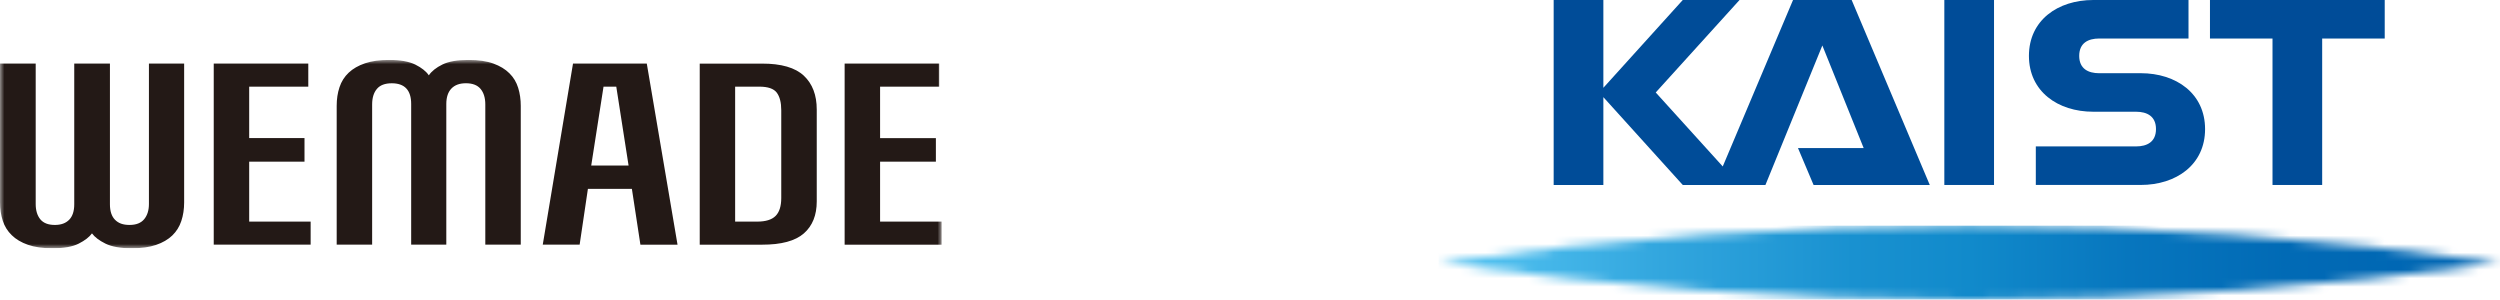 <svg width="292" height="35" viewBox="0 0 292 35" fill="none" xmlns="http://www.w3.org/2000/svg">
<g clip-path="url(#clip0_498_9778)">
<mask id="mask0_498_9778" style="mask-type:luminance" maskUnits="userSpaceOnUse" x="0" y="7" width="110" height="22">
<path d="M110 7H0V29H110V7Z" fill="white"/>
</mask>
<g mask="url(#mask0_498_9778)">
<path d="M8.672 23.858C8.672 24.664 8.473 25.268 8.078 25.669C7.68 26.074 7.127 26.273 6.406 26.273C5.634 26.273 5.068 26.054 4.706 25.612C4.348 25.171 4.169 24.579 4.169 23.829V7.421H0V23.635C0 24.405 0.107 25.114 0.319 25.77C0.53 26.427 0.88 26.994 1.37 27.468C1.855 27.946 2.488 28.319 3.261 28.591C4.033 28.862 4.993 29 6.131 29C7.457 29 8.477 28.818 9.197 28.453C9.914 28.088 10.431 27.691 10.742 27.258C11.056 27.687 11.578 28.088 12.315 28.453C13.051 28.818 14.082 29 15.408 29C16.511 29 17.451 28.87 18.223 28.607C18.996 28.343 19.625 27.979 20.114 27.513C20.6 27.043 20.958 26.48 21.177 25.815C21.4 25.15 21.508 24.425 21.508 23.639V7.421H17.395V23.829C17.395 24.559 17.212 25.15 16.842 25.6C16.471 26.05 15.902 26.273 15.13 26.273C14.357 26.273 13.828 26.07 13.434 25.669C13.039 25.268 12.84 24.664 12.84 23.858V7.421H8.672V23.858ZM24.964 28.579H36.283V25.88H29.105V18.881H35.566V16.13H29.105V10.12H36.008V7.421H24.964V28.579ZM48.017 28.579H52.129V12.142C52.129 11.356 52.328 10.757 52.723 10.343C53.117 9.93 53.682 9.723 54.419 9.723C55.191 9.723 55.761 9.942 56.131 10.384C56.497 10.825 56.684 11.429 56.684 12.195V28.575H60.825V12.365C60.825 11.616 60.725 10.915 60.522 10.258C60.319 9.602 59.981 9.034 59.499 8.56C59.021 8.082 58.396 7.701 57.62 7.421C56.851 7.142 55.884 7 54.725 7C53.419 7 52.4 7.178 51.675 7.535C50.947 7.892 50.417 8.313 50.087 8.799C49.772 8.333 49.251 7.916 48.514 7.547C47.774 7.182 46.754 7 45.449 7C44.346 7 43.406 7.13 42.634 7.393C41.861 7.656 41.224 8.021 40.73 8.487C40.233 8.957 39.874 9.521 39.655 10.185C39.432 10.85 39.325 11.575 39.325 12.361V28.575H43.466V12.199C43.466 11.433 43.649 10.825 44.019 10.388C44.385 9.946 44.967 9.727 45.759 9.727C47.268 9.727 48.025 10.534 48.025 12.142V28.579H48.017ZM69.055 19.335L70.492 10.12H71.981L73.418 19.335H69.055ZM73.805 22.062L74.8 28.583H79.136L75.544 7.421H66.928L63.393 28.579H67.701L68.668 22.058H73.805V22.062ZM95.396 12.791C95.396 11.105 94.894 9.788 93.891 8.844C92.888 7.9 91.255 7.425 88.99 7.425H81.728V28.583H88.99C91.255 28.583 92.888 28.141 93.891 27.262C94.894 26.382 95.396 25.134 95.396 23.525V12.787V12.791ZM85.868 10.12H88.683C89.695 10.12 90.375 10.355 90.726 10.821C91.076 11.291 91.251 11.972 91.251 12.872V23.128C91.251 24.084 91.028 24.782 90.586 25.223C90.144 25.665 89.428 25.884 88.432 25.884H85.864V10.12H85.868ZM98.653 28.583H110V25.884H102.794V18.885H109.311V16.134H102.794V10.12H109.697V7.421H98.653V28.579V28.583Z" fill="#231916"/>
</g>
</g>
<g clip-path="url(#clip1_498_9778)">
<path d="M232.902 0H227.098V21.605H232.902V0Z" fill="#004C98"/>
<path d="M258.124 0V4.501H265.429V21.605H271.23V4.501H278.535V0H258.124Z" fill="#004C98"/>
<path d="M250.04 8.552H245.186C243.898 8.552 242.852 8.027 242.852 6.525C242.852 5.023 243.898 4.498 245.186 4.498H255.617V0H244.496C240.345 0 236.979 2.37 236.979 6.525C236.979 10.679 240.345 13.05 244.496 13.05H249.487C250.776 13.05 251.819 13.578 251.819 15.077C251.819 16.576 250.776 17.101 249.487 17.101H237.783V21.602H250.037C254.188 21.602 257.553 19.237 257.553 15.08C257.553 10.922 254.188 8.549 250.037 8.549" fill="#004C98"/>
<path d="M209.426 0L201.217 19.441L193.39 10.801L203.177 0H196.547L187.273 10.255V0H181.468V21.605H187.273V11.347L196.547 21.605H206.202L212.85 5.311L217.676 17.292H210.003L211.826 21.605H225.398L216.274 0H209.426Z" fill="#004C98"/>
<mask id="mask1_498_9778" style="mask-type:luminance" maskUnits="userSpaceOnUse" x="168" y="26" width="124" height="9">
<path d="M168 30.678C188.255 33.525 208.954 35 230 35C251.046 35 271.749 33.525 292 30.678C271.745 27.832 251.049 26.357 230 26.357C208.951 26.357 188.255 27.832 168 30.678Z" fill="white"/>
</mask>
<g mask="url(#mask1_498_9778)">
<path d="M292 26.357H168V35H292V26.357Z" fill="url(#paint0_linear_498_9778)"/>
</g>
</g>
<defs>
<linearGradient id="paint0_linear_498_9778" x1="168.121" y1="30.732" x2="292.003" y2="30.732" gradientUnits="userSpaceOnUse">
<stop stop-color="#4DBEEE"/>
<stop offset="0.05" stop-color="#4DBEEE"/>
<stop offset="0.21" stop-color="#32A6DE"/>
<stop offset="0.39" stop-color="#1991D0"/>
<stop offset="0.5" stop-color="#118ACB"/>
<stop offset="0.65" stop-color="#0776BE"/>
<stop offset="0.8" stop-color="#016AB5"/>
<stop offset="0.95" stop-color="#0066B3"/>
<stop offset="1" stop-color="#0066B3"/>
</linearGradient>
<clipPath id="clip0_498_9778">
<rect width="110" height="22" fill="white" transform="translate(0 7)"/>
</clipPath>
<clipPath id="clip1_498_9778">
<rect width="124" height="35" fill="white" transform="translate(168)"/>
</clipPath>
</defs>
</svg>
